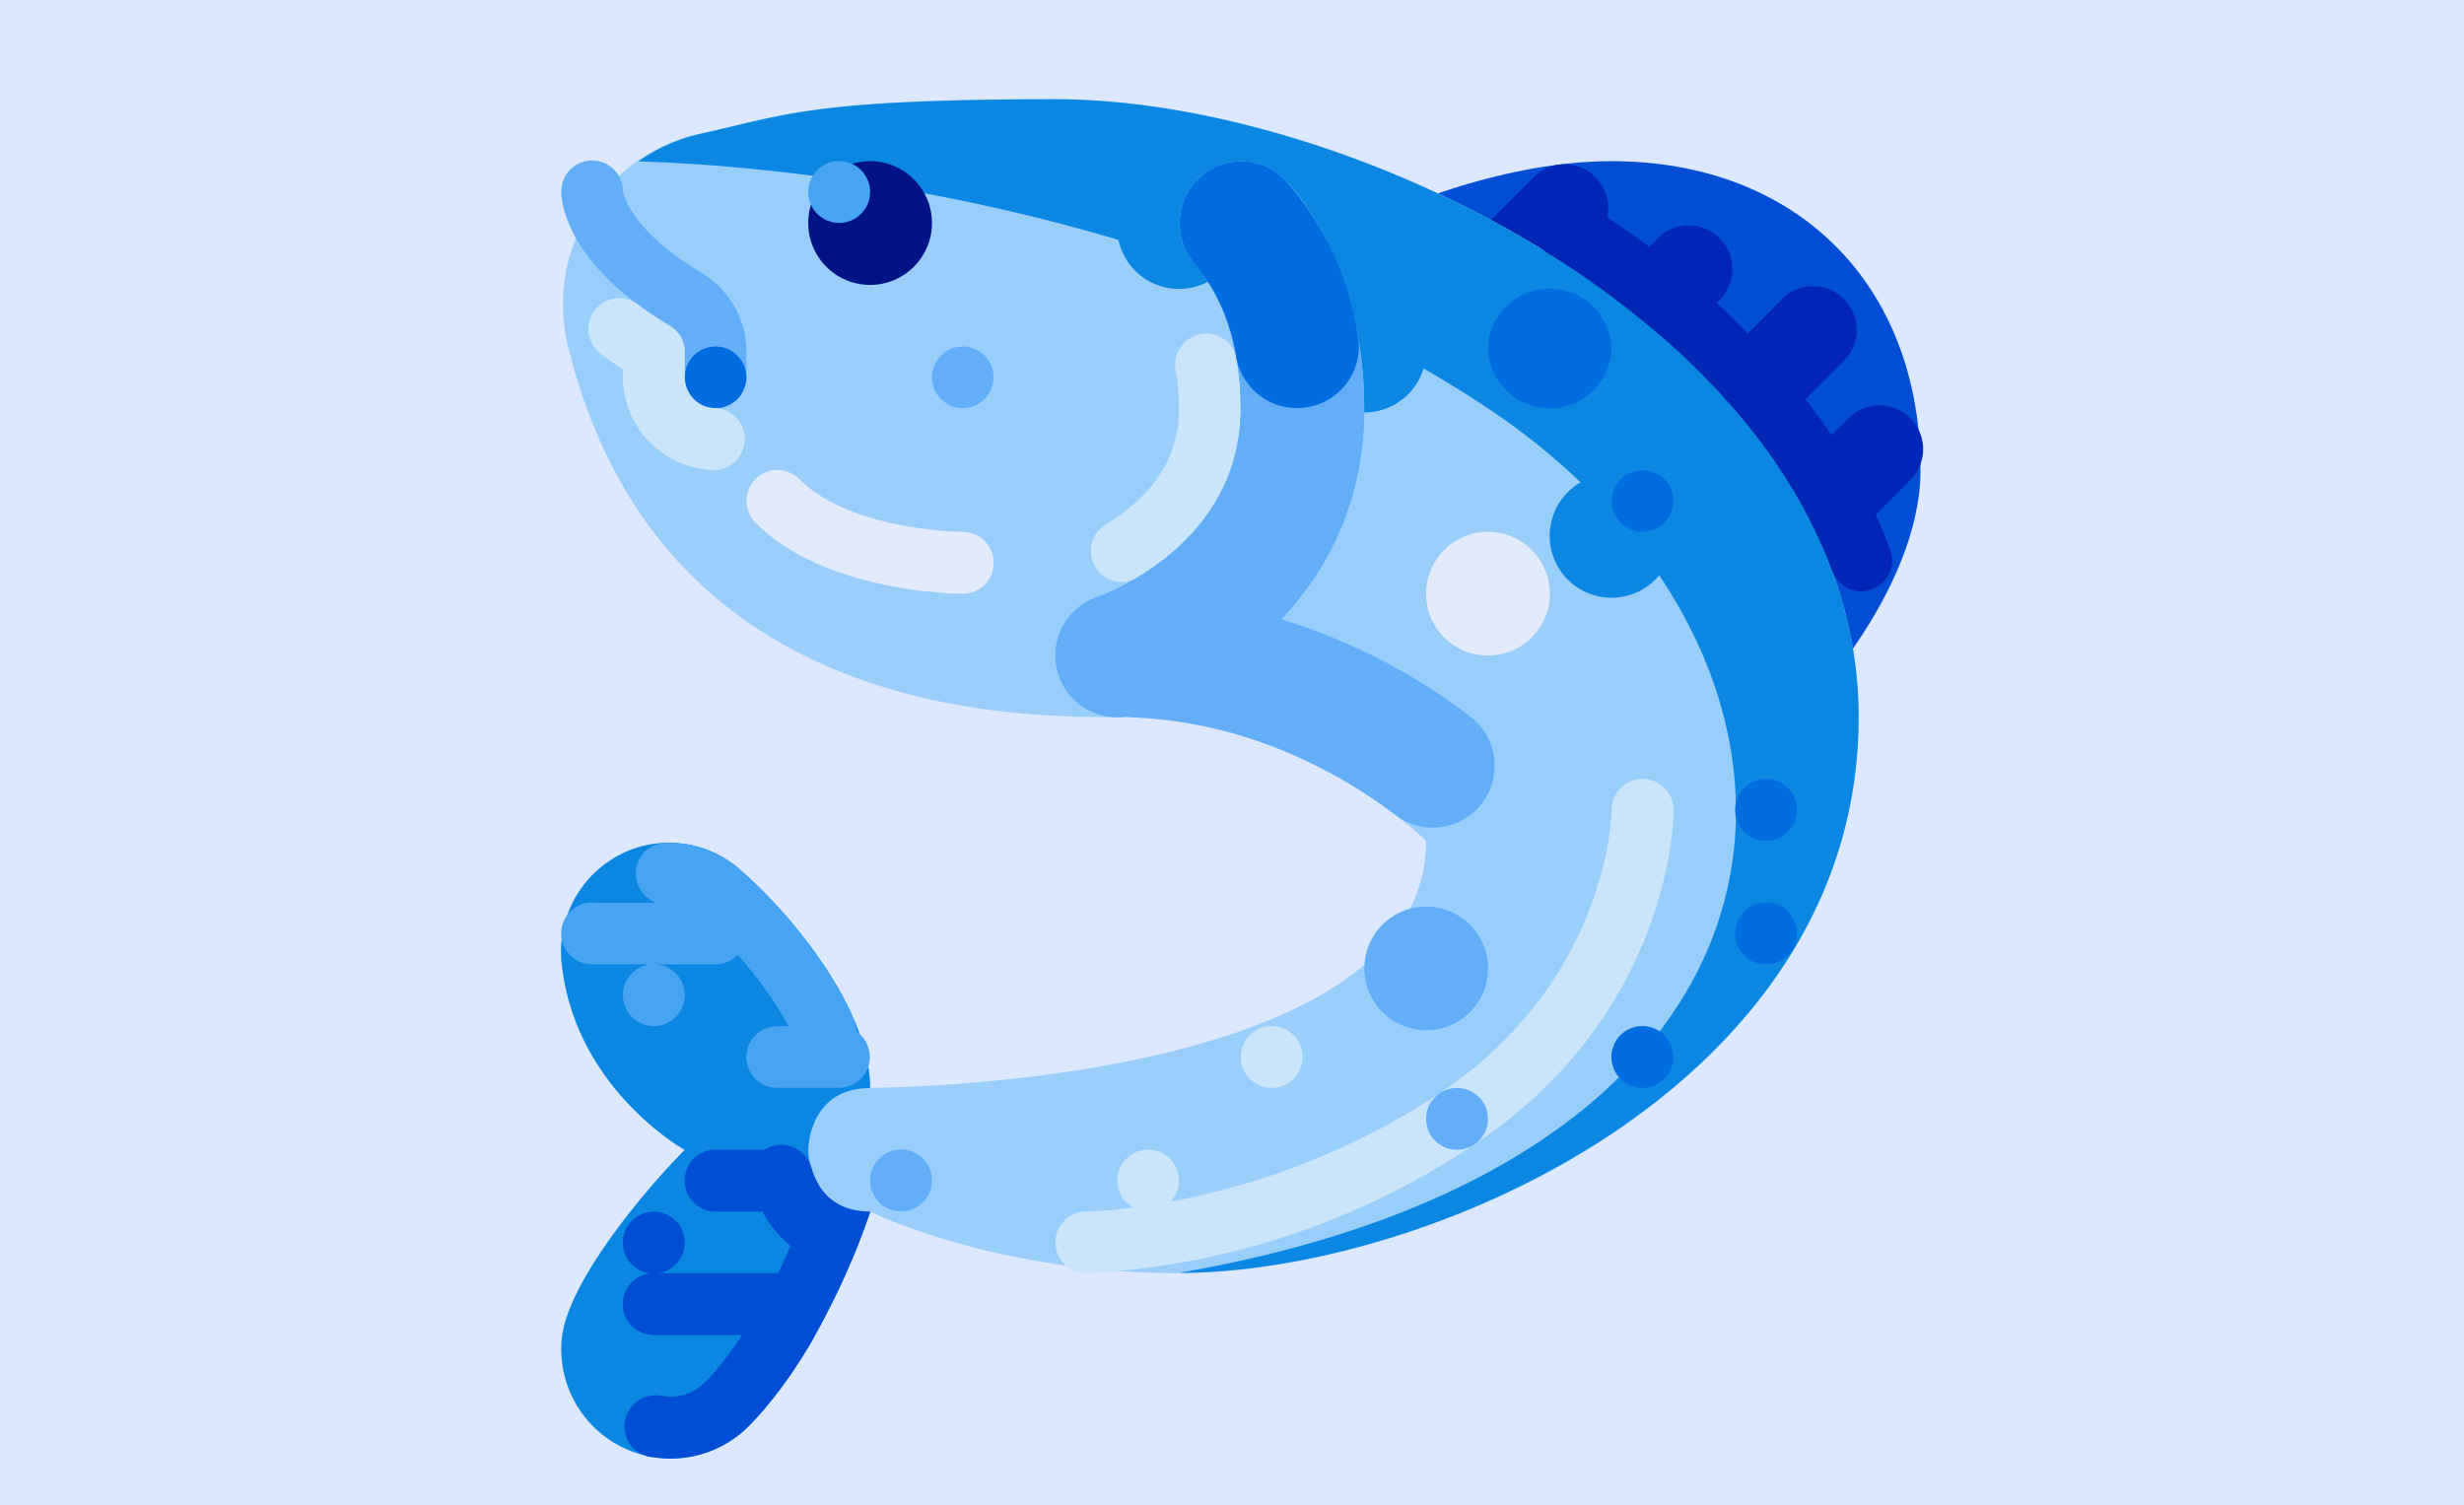 <svg xmlns="http://www.w3.org/2000/svg" height="567" width="928"><rect width="100%" height="100%" fill="none"/><g class="currentLayer"><path fill="#dbe8ff" color="#000" d="M0 0h929v567H0z"/><path d="M513.9 84s46.5-23.3 93-23.3c69.9 0 116.4 46.5 116.4 116.3 0 46.7-46.5 93.1-46.5 93.1zm0 0" fill="#004ed6"/><path d="M555.6 88.8l23.3-23.3A16.5 16.5 0 01602 88.8L579 112a16.5 16.5 0 11-23.3-23.2zM602 112l23.3-23.2a16.5 16.5 0 0123.3 23.2l-23.3 23.3a16.5 16.5 0 11-23.3-23.3zm33 37l36.8-37a16.5 16.5 0 0123.3 23.3l-36.9 36.9a16.5 16.5 0 01-23.3-23.3zm23.2 46.5l37-37a16.5 16.5 0 1123.2 23.3l-37 37a16.5 16.5 0 01-23.2-23.3zm0 0" fill="#0026b6"/><path d="M219 85a65.4 65.4 0 0144.8-34.7c31.2-6.7 40.6-13 133.7-13 116.4 0 302.5 93.2 302.5 232.8S537.1 479.5 444 479.5c-69.8 0-116.3-23.2-116.3-23.2S311.5 507 282 536.9a41.3 41.3 0 01-47.9 8 40.9 40.9 0 01-22.5-40.9c2.4-22 32.9-57.6 46.3-71 0 0-41.1-22.9-46.3-69.8a41.1 41.1 0 0122.1-41.5 40.4 40.4 0 0144.6 5.4c20.5 17.7 49.4 53.3 49.4 82.6 0 0 209.4 0 209.4-93 0 0-46.5-46.6-116.3-46.6-44 0-173.7-2.3-207-140.3a65.9 65.9 0 015.2-44.7zm0 0" fill="#99cefa"/><path d="M454.3 125.7a11.6 11.6 0 00-11.5 13.7 83.3 83.3 0 011.2 14.3 45 45 0 01-13.8 33.1 69.1 69.1 0 01-13.7 10.7 11.6 11.6 0 0012 20l1.3-.9h.1l.1-.1h.1v-.1h.2v-.1h.1l.1-.1h.1v-.1a94.3 94.3 0 0012.3-9.2l.2-.2.2-.2h.1v-.1h.1v-.1h.1v-.1h.1v-.1h.1v-.1h.1v-.1h.1l.1-.1a90 90 0 002.7-2.7 15.2 15.2 0 00.9-.9 70.6 70.6 0 0015.7-25l.2-.6v-.3l.2-.3v-.3l.2-.3v-.3l.2-.3v-.3a1 1 0 01.1-.1v-.2l.1-.1v-.1-.1l.1-.1V173.5l.1-.2v-.2h.1v-.2l.1-.2V172.3h.1v-.2a.7.7 0 000-.1l.1-.1v-.1a1 1 0 010-.1v-.1a1 1 0 00.1-.1 1 1 0 000-.1.7.7 0 000-.2h.1v-.4h.1V170.5a.8.8 0 000-.1l.1-.1v-.1-.2l.1-.2v-.2l.1-.2V169.2l.1-.1a.8.8 0 010-.1v-.2l.1-.2v-.2-.2l.1-.1V167.8l.1-.2v-.4l.1-.1v-.1V166.7l.1-.2v-.1-.1a.7.7 0 000-.1v-.1l.1-.1a.7.7 0 000-.2V165.4l.1-.1v-.5l.1-.2v-.5l.1-.2V163.4h.1v-.5V162.5l.1-.1V162.2a.8.8 0 000-.2V161.6h.1V161.4v-.2-.2V160.7h.1v-.4-.4-.2-.1a1 1 0 00.1-.2v-.1-.1-.1-.2-.2-.1-.5h.1v-.1-.2V157.4 157.2 156.8v-.5-.1-.2-.1-.1V155.6h.1v-.6-2.4V151.1v-.4-.3a105.3 105.3 0 00-1.5-15.2 11.7 11.7 0 00-11.5-9.6zm-45.2 353.8a11.6 11.6 0 010-23.2c.7 0 67.4-.8 133.2-44.6C606.2 369 607 305.7 607 305a11.6 11.6 0 1123.3 0c0 3.1-.8 76.6-75 126a287 287 0 01-146 48.5zm0 0" fill="#c9e5fc"/><path d="M427.8 223.7a23.3 23.3 0 00-.8 46.5h.5a38.6 38.6 0 01.8 0l.6.1h.6c45.3 2.6 79.8 24.1 96.5 37a23.3 23.3 0 0028.3-37 225.7 225.7 0 00-123.8-46.5h-1.7a23 23 0 00-1-.1zm0 0" fill="#64aef7"/><path d="M700 270.1C700 130.5 514 37.4 397.5 37.4c-93 0-102.5 6.2-133.7 13a65.3 65.3 0 00-23.4 10.4c31.3.8 194.3 9.1 320 93C700 246.7 700 435 444 479.4c93.1 0 256-69.8 256-209.4zm0 0" fill="#0a86e3"/><path d="M588.6 73.5c-6.4 0-11.6 5.2-11.6 11.6a11.6 11.6 0 005.4 9.9 337.7 337.7 0 0143 31.5l.2.1.2.2.2.1.5.5.1.1.2.2.2.1.2.2.1.1.2.2.2.1.1.2.2.1.2.2.2.1.1.2.2.1.2.2.1.1.2.2.2.1.1.2.2.1.2.2.1.1.2.2.2.1.1.2.2.1.2.2.1.1.2.2.2.2.2.1.1.2.2.1.1.2.2.1.2.2.2.1.1.2.2.1.1.2h.1l.1.1v.1l.2.1.1.2h.1l.1.1.2.2.1.1h.1l.1.2.2.1.1.2h.1l.1.1v.1h.2v.1l.1.1v.1l.2.1a2 2 0 01.1.2h.1l.1.1.2.2.1.1.1.1h.1v.2h.2v.1l.1.1h.1l.1.2.2.1.1.2h.1v.1l.2.1.1.2h.1v.1l.2.1.1.2h.1v.1l.2.2h.2v.1l.1.1.2.2.1.1.1.1.2.2.1.1.1.1.2.2.1.1.2.2.2.1v.1l.1.1.2.2.1.1.2.2.2.2.1.1.2.2.1.1.2.2.1.1.4.4.1.1.2.2.1.1.2.2.2.2.1.1.2.2.1.2.2.1.3.4.2.1.1.2.2.1a3.6 3.6 0 00.1.2l.4.3.1.2.2.1.1.2.2.2.6.6.1.2.5.5.3.3.2.2.1.1 1.5 1.7.2.1.5.6.3.3v.1l.8.9 1 1.1.7.7.1.2.2.1.7.9.1.1.4.4v.1h.1l.1.2.2.2.1.1.5.6.1.1.1.2.2.1.3.4.1.2.1.1.2.2.1.2.2.1.1.2.2.2.1.1.1.2.2.2.1.2a3.2 3.2 0 01.2.1l.1.2.1.2.2.1.1.2.1.2.2.1v.1l.1.1.2.2.1.2.1.1.1.1a.7.7 0 01.2.2v.1l.2.2.1.1.1.2.2.2.1.1v.1l.2.1.1.2.1.2.2.1.1.2.1.2h.1v.1l.1.1.1.1.2.2v.2h.1l.1.1v.1h.2v.2l.2.2v.1l.2.1v.1h.1v.2h.1a1 1 0 00.1.2l.1.1a2.1 2.1 0 00.2.2l.1.2a1 1 0 00.1.2h.1v.1l.1.1.1.1.2.2v.2h.1l.2.3h.1v.2h.1l.1.2.1.1.2.2.1.2.1.2.2.1v.1l.1.1.1.2.2.2v.1l.1.1.1.1.2.2v.2l.2.2.1.1.2.2.1.2.1.2.2.1.1.2.1.2.2.2v.2h.1l.1.1.1.2.2.2v.2h.1l.1.2.2.1v.2h.1l.1.2.1.2.2.1v.2h.1l.1.2.1.2.2.2v.1h.1l.1.2.4.5.3.6.1.1.1.2a187.6 187.6 0 0121.4 40.8 11.6 11.6 0 0021.8-8 211 211 0 00-24.2-46.3 15.4 15.4 0 00-.4-.6l-.4-.6a313.3 313.3 0 00-92.2-84.4 11.6 11.6 0 00-6-1.7zm0 0" fill="#0026b6"/><path d="M467.3 84a23.3 23.3 0 11-46.5 0 23.3 23.3 0 0146.5 0zm69.8 46.5a23.3 23.3 0 11-46.5 0 23.3 23.3 0 0146.5 0zm0 0" fill="#0a86e3"/><path d="M351 84a23.3 23.3 0 11-46.6 0 23.3 23.3 0 0146.6 0zm0 0" fill="#001386"/><path d="M327.7 72.3a11.6 11.6 0 11-23.3 0 11.6 11.6 0 0123.3 0zm0 0" fill="#46a4f2"/><path d="M269.5 153.7c-6.4 0-11.6-5.2-11.6-11.6v-9.5a11.4 11.4 0 00-5.5-9.8c-40-23.8-41-47.8-41-50.5a11.6 11.6 0 0123.2-.5c.1 1 2.6 14.8 29.7 31a34.8 34.8 0 0116.8 29.8v9.5c0 6.4-5.2 11.6-11.6 11.7zm0 0" fill="#64aef7"/><path d="M281.1 142.1a11.6 11.6 0 11-23.2 0 11.6 11.6 0 0123.2 0zm0 0" fill="#006ce2"/><path d="M233.3 112.3c-6.5 0-11.7 5.2-11.7 11.7a11.6 11.6 0 004.7 9.3 156.7 156.7 0 008.3 5.8v3a35 35 0 0029.8 34.5 34.4 34.4 0 004.2.4 11.6 11.6 0 00.5-23.3 12.2 12.2 0 01-2-.2 10.3 10.3 0 00-.6-.1 11.7 11.7 0 01-8.1-8 1.8 1.8 0 000-.1h-.1v-.2a1 1 0 000-.2h-.1a1.8 1.8 0 010-.2v-.2l-.1-.1v-.5h-.1V143h-.1v-10.4a11.4 11.4 0 00-5.5-9.8l-.1-.1h-.1l-.1-.1h-.1v-.1h-.1-.1v-.1h-.1a.4.4 0 01-.1-.1l-.1-.1h-.1l-.5-.3-.2-.1v-.1h-.2v-.1a156.5 156.5 0 01-4.4-2.8h-.1v-.1h-.1l-.7-.5h-.1v-.1h-.1l-.1-.1h-.1v-.1h-.2v-.1l-.2-.2h-.1l-.2-.1v-.1h-.1l-.1-.1h-.1v-.1h-.1a.9.9 0 00-.1-.1l-.3-.2-.1-.1h-.1l-.1-.1-.1-.1h-.1a140.4 140.4 0 01-2.6-2 11.5 11.5 0 00-7-2.3zm0 0" fill="#c9e5fc"/><path d="M420.8 270.1a23.3 23.3 0 01-23.3-23.3 23.3 23.3 0 0116-22c2-.8 53.8-19.3 53.8-71 0-35.4-16-53-16.7-53.7a23.5 23.5 0 01.7-32.8c9-8.8 23.5-8.7 32.5.2 3 3 30 31.6 30 86.2 0 85.7-82.2 114-85.7 115.2a23.3 23.3 0 01-7.3 1.2zm0 0" fill="#64aef7"/><path d="M420.8 270.1a23.3 23.3 0 01-23.3-23.3 23.3 23.3 0 0116-22c2-.8 53.8-19.3 53.8-71 0-35.4-16-53-16.7-53.7a23.5 23.5 0 01.7-32.8c9-8.8 23.5-8.7 32.5.2 3 3 30 31.6 30 86.2 0 85.7-82.2 114-85.7 115.2a23.3 23.3 0 01-7.3 1.2zm0 0" fill="#64aef7"/><path d="M488.5 153.7c-11.2 0-20.8-8-22.9-19a71.5 71.5 0 00-15-34.6 23.5 23.5 0 01.7-32.8c9-8.8 23.5-8.7 32.5.2a115 115 0 0127.6 58.8c2.3 12.6-6 24.7-18.7 27a22 22 0 01-4.2.4zm0 0" fill="#006ce2"/><path d="M630.2 200.3a23.3 23.3 0 11-46.5 0 23.3 23.3 0 0146.5 0zm0 0" fill="#0a86e3"/><path d="M560.4 363.2a23.3 23.3 0 11-46.5 0 23.3 23.3 0 0146.5 0zm0 0" fill="#64aef7"/><path d="M444 444.6a11.6 11.6 0 11-23.2 0 11.6 11.6 0 0123.2 0zm46.6-46.5a11.6 11.6 0 11-23.3 0 11.6 11.6 0 0123.3 0zm0 0" fill="#c9e5fc"/><path d="M583.7 223.6a23.3 23.3 0 11-46.6 0 23.3 23.3 0 0146.6 0zm0 0" fill="#e1ebfc"/><path d="M374.2 142.1a11.6 11.6 0 11-23.2 0 11.6 11.6 0 0123.2 0zm0 0" fill="#64aef7"/><path d="M676.8 305a11.6 11.6 0 11-23.3 0 11.6 11.6 0 0123.3 0zm-46.6 93.1a11.6 11.6 0 11-23.3 0 11.6 11.6 0 0123.3 0zm46.6-46.5a11.6 11.6 0 11-23.3 0 11.6 11.6 0 0123.3 0zm0 0" fill="#006ce2"/><path d="M560.4 421.4a11.6 11.6 0 11-23.3 0 11.6 11.6 0 0123.3 0zM351 444.6a11.6 11.6 0 11-23.3 0 11.6 11.6 0 0123.3 0zm0 0" fill="#64aef7"/><path d="M630.2 188.7a11.6 11.6 0 11-23.2 0 11.6 11.6 0 0123.2 0zm0 0" fill="#006ce2"/><path d="M327.7 409.8c0-29.3-29-65-49.4-82.6a40.4 40.4 0 00-44.6-5.4 41.1 41.1 0 00-22.1 41.5c5.2 47 46.3 69.8 46.3 69.8-13.4 13.4-44 49-46.3 71a41.2 41.2 0 0036.9 45 41.2 41.2 0 0033.5-12c29.5-30 45.7-80.7 45.7-80.7-23.3 0-23.3-23.3-23.3-23.3s0-23.3 23.3-23.3zm0 0" fill="#0a86e3"/><path d="M252 317.5h-1.8c-6.2.4-11 5.6-10.7 11.8.2 6.4 5.4 11.4 11.8 11.4h.7a16.9 16.9 0 0111 4.1c13.1 11.3 29.7 30.7 37.4 48.8a11.6 11.6 0 0021.4-9 109.8 109.8 0 00-3.6-7.7 65.9 65.9 0 01-.3-.5l-.1-.3-.1-.3h-.1v-.2h-.1v-.1l-.1-.2-.1-.2-.1-.1v-.2h-.1v-.1l-.1-.1-.1-.2a.7.7 0 01-.1-.1v-.1l-.1-.2-.1-.1v-.1l-.1-.1-.1-.2-.1-.2-.1-.1v-.1l-.1-.2a1.4 1.4 0 00-.1 0v-.2h-.1v-.1a1 1 0 00-.1-.2h-.1v-.1a2.1 2.1 0 000-.1l-.1-.2h-.1v-.1a1.8 1.8 0 00-.1-.1v-.1l-.2-.2v-.1l-.2-.3-.1-.2-.2-.3-.2-.4a5.4 5.4 0 01-.2-.2 187.4 187.4 0 00-35-41.9l-.2-.2-.1-.1h-.1l-.1-.2h-.1v-.1h-.1l-.2-.2a40.1 40.1 0 00-26.4-9.8zm0 0" fill="#46a4f2"/><path d="M607 130.5a23.3 23.3 0 11-46.6 0 23.3 23.3 0 0146.5 0zm0 0" fill="#006ce2"/><path d="M362.6 223.6c-2 0-51.7-.3-78-26.7a11.6 11.6 0 0116.4-16.5c19.5 19.6 61.2 19.9 61.6 19.9a11.6 11.6 0 010 23.3zm0 0" fill="#e1ebfc"/><path d="M294.2 431.2a11.6 11.6 0 00-11.2 14.7 45.7 45.7 0 0014.7 23.4 191.6 191.6 0 01-29 48 94.3 94.3 0 01-3.3 3.4 18 18 0 01-16.3 5 11.6 11.6 0 00-4.4 23l1.9.2h.4v.1H247.8l.2.1h.9v.1H250.2v.1H252.6c11 0 21.7-4.4 29.5-12.3l.1-.1.1-.1.1-.1 1-1v-.1h.1v-.1h.1v-.1l.1-.1a105.1 105.1 0 003.3-3.6 176.2 176.2 0 0019.6-28c0-.3.2-.5.4-.8v-.1l.1-.1.2-.3v-.2h.1v-.1l.1-.1.2-.5h.1v-.1l.1-.1v-.2l.2-.2v-.1h.1v-.2l.2-.2v-.2h.1v-.2h.1l.2-.4v-.1l.2-.2v-.1l.3-.4V498.4h.1v-.1l.1-.1.2-.4a276.4 276.4 0 0018.1-41.5c-14.6 0-20-9.2-22-16l-.1-.1V440h-.1v-.2a11.7 11.7 0 00-11.3-8.6zm0 0" fill="#004ed6"/><path d="M292.8 386.5H316a11.6 11.6 0 010 23.2h-23.3a11.6 11.6 0 010-23.2zm0 0" fill="#46a4f2"/><path d="M269.5 433h23.3a11.6 11.6 0 010 23.3h-23.3a11.6 11.6 0 110-23.3zm-23.3 46.5h46.6a11.6 11.6 0 010 23.3h-46.6a11.6 11.6 0 110-23.3zm0 0" fill="#004ed6"/><path d="M223 340h46.5a11.6 11.6 0 010 23.2H223a11.6 11.6 0 010-23.3zm34.9 34.8a11.6 11.6 0 11-23.3 0 11.6 11.6 0 0123.3 0zm0 0" fill="#46a4f2"/><path d="M257.9 468a11.6 11.6 0 11-23.3 0 11.6 11.6 0 0123.3 0zm0 0" fill="#004ed6"/></g></svg>